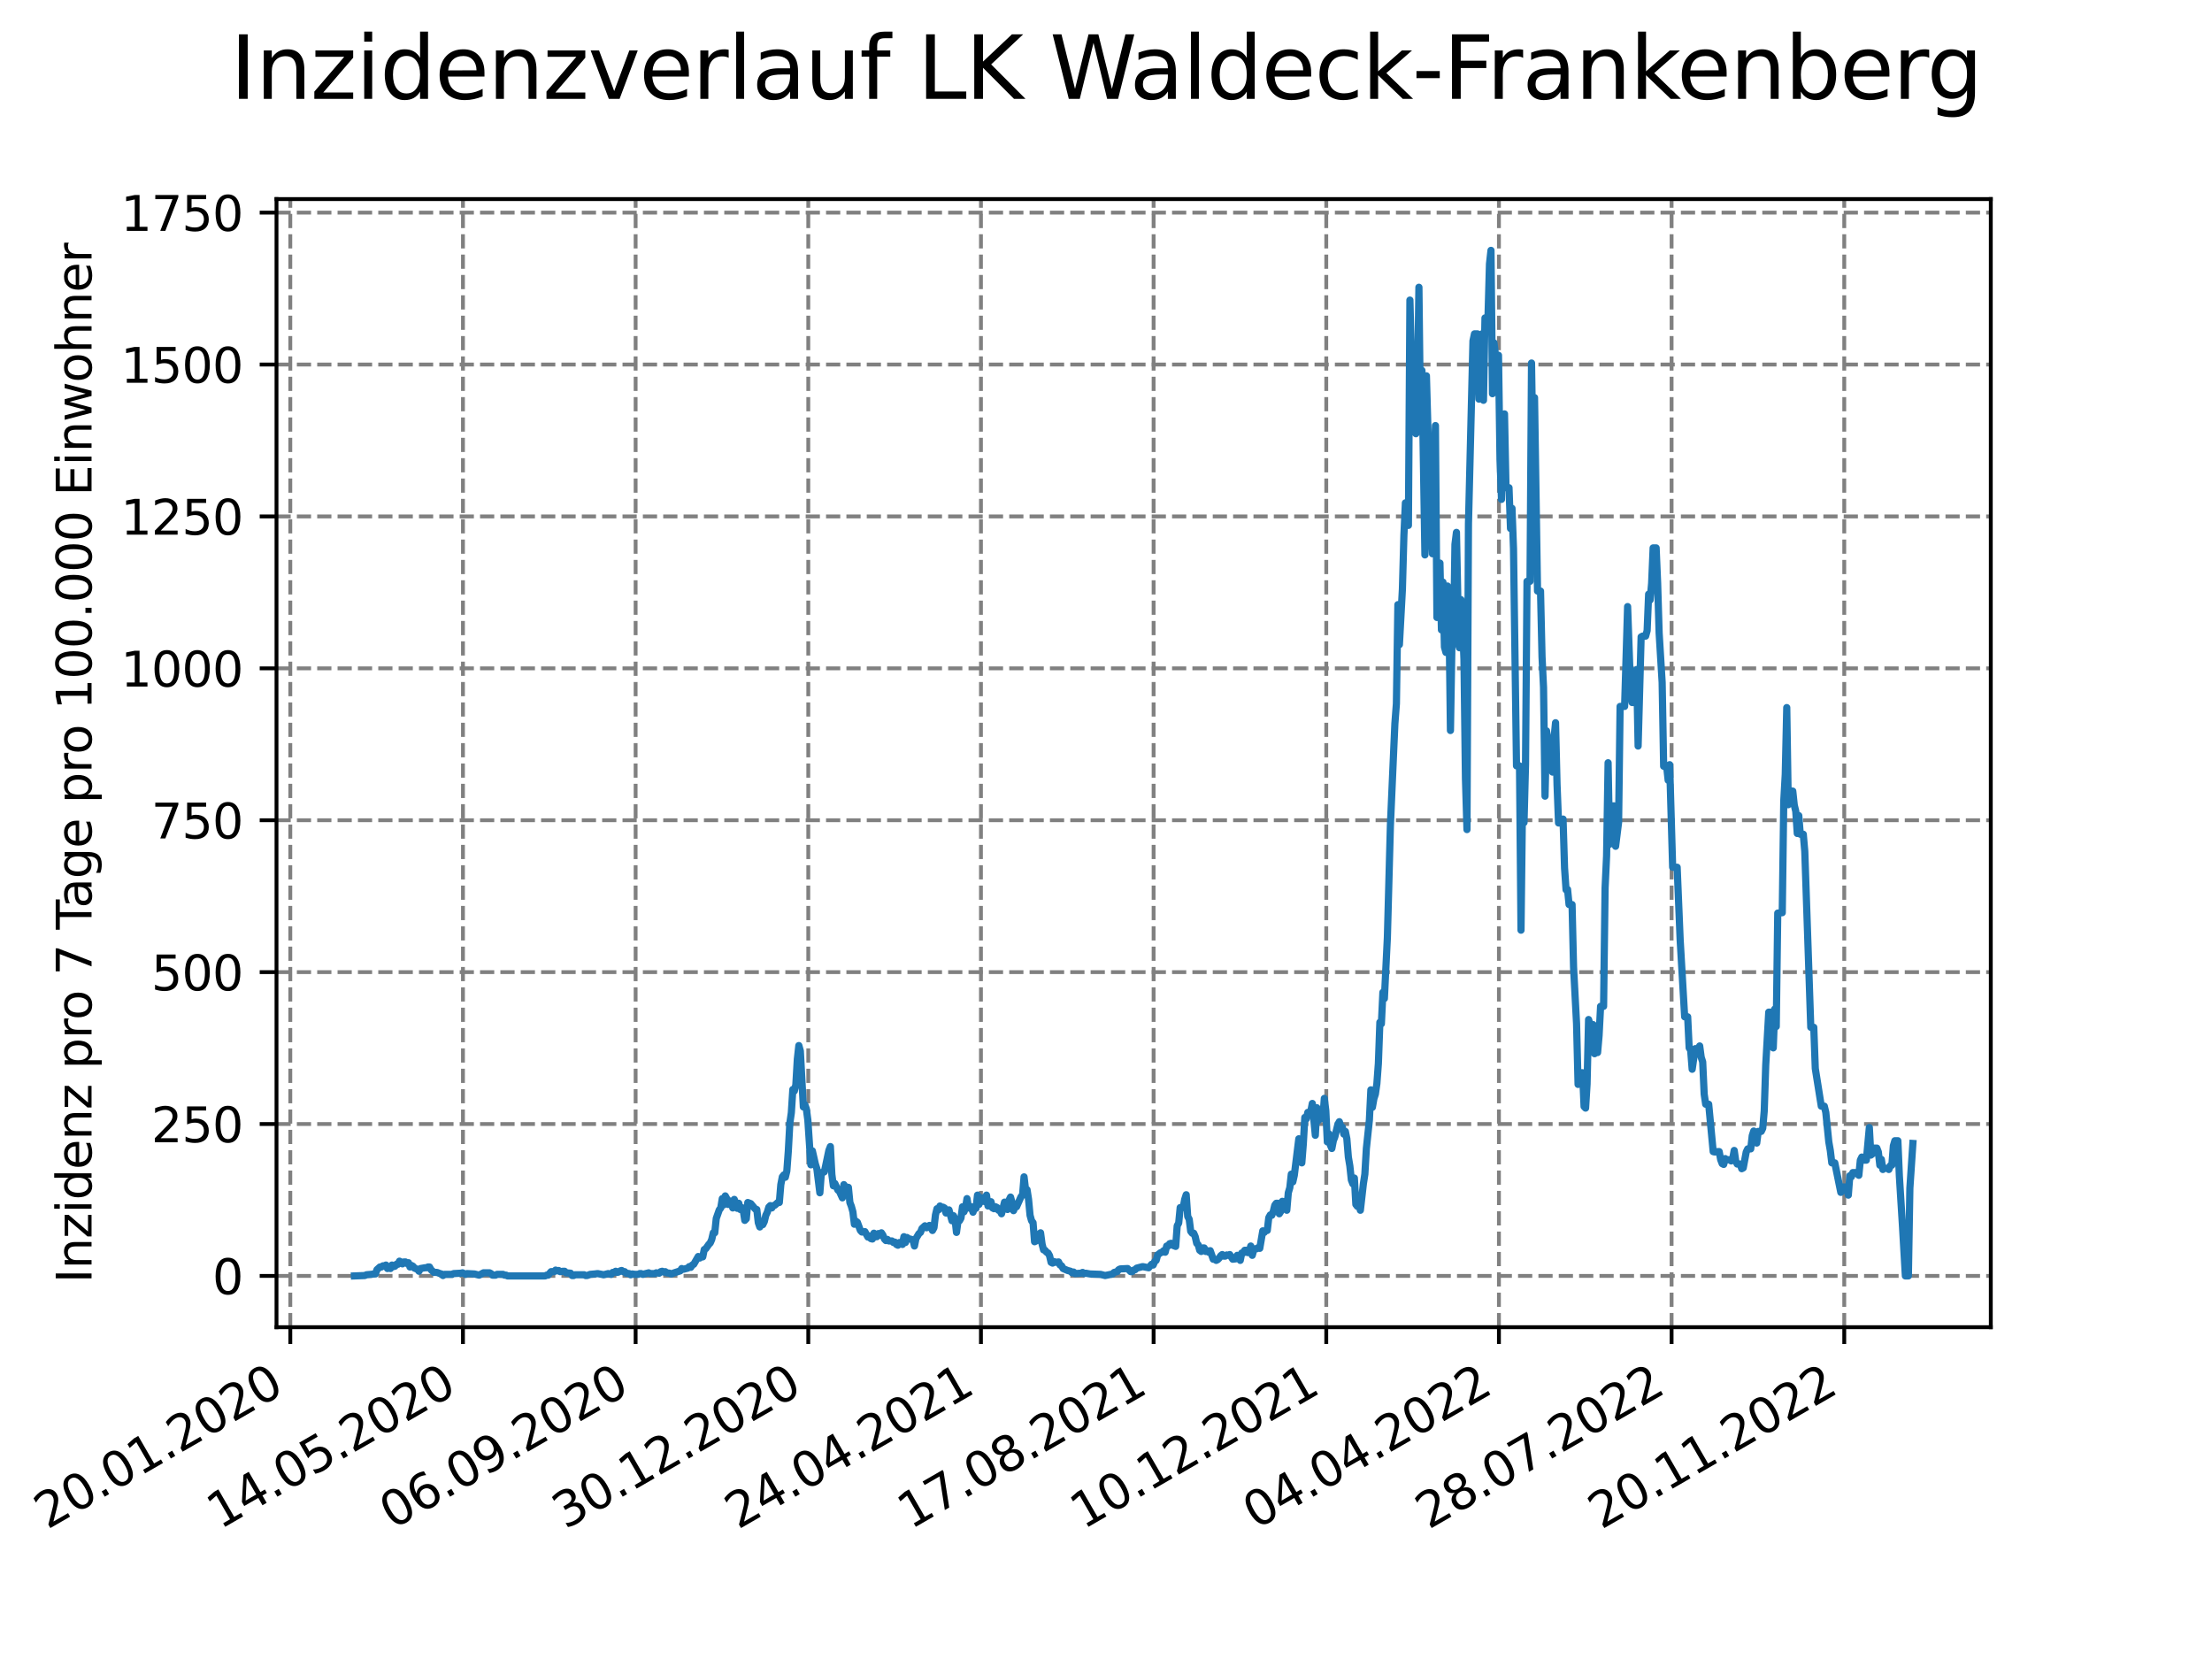 <?xml version="1.0" encoding="utf-8" standalone="no"?>
<!DOCTYPE svg PUBLIC "-//W3C//DTD SVG 1.1//EN"
  "http://www.w3.org/Graphics/SVG/1.1/DTD/svg11.dtd">
<svg xmlns:xlink="http://www.w3.org/1999/xlink" width="460.8pt" height="345.6pt" viewBox="0 0 460.8 345.6" xmlns="http://www.w3.org/2000/svg" version="1.1">
 <defs>
  <style type="text/css">*{stroke-linejoin: round; stroke-linecap: butt}</style>
 </defs>
 <g id="figure_1">
  <g id="patch_1">
   <path d="M 0 345.6 
L 460.8 345.6 
L 460.8 0 
L 0 0 
z
" style="fill: #ffffff"/>
  </g>
  <g id="axes_1">
   <g id="patch_2">
    <path d="M 57.6 276.48 
L 414.72 276.48 
L 414.72 41.472 
L 57.6 41.472 
z
" style="fill: #ffffff"/>
   </g>
   <g id="matplotlib.axis_1">
    <g id="xtick_1">
     <g id="line2d_1">
      <path d="M 60.475 276.48 
L 60.475 41.472 
" clip-path="url(#p5291df470b)" style="fill: none; stroke-dasharray: 2.96,1.28; stroke-dashoffset: 0; stroke: #808080; stroke-width: 0.8"/>
     </g>
     <g id="line2d_2">
      <defs>
       <path id="m05b0e5a076" d="M 0 0 
L 0 3.5 
" style="stroke: #000000; stroke-width: 0.8"/>
      </defs>
      <g>
       <use xlink:href="#m05b0e5a076" x="60.475" y="276.48" style="stroke: #000000; stroke-width: 0.8"/>
      </g>
     </g>
     <g id="text_1">
      <!-- 20.01.2020 -->
      <g transform="translate(9.85 318.689) rotate(-30) scale(0.1 -0.1)">
       <defs>
        <path id="DejaVuSans-32" d="M 1228 531 
L 3431 531 
L 3431 0 
L 469 0 
L 469 531 
Q 828 903 1448 1529 
Q 2069 2156 2228 2338 
Q 2531 2678 2651 2914 
Q 2772 3150 2772 3378 
Q 2772 3750 2511 3984 
Q 2250 4219 1831 4219 
Q 1534 4219 1204 4116 
Q 875 4013 500 3803 
L 500 4441 
Q 881 4594 1212 4672 
Q 1544 4750 1819 4750 
Q 2544 4750 2975 4387 
Q 3406 4025 3406 3419 
Q 3406 3131 3298 2873 
Q 3191 2616 2906 2266 
Q 2828 2175 2409 1742 
Q 1991 1309 1228 531 
z
" transform="scale(0.016)"/>
        <path id="DejaVuSans-30" d="M 2034 4250 
Q 1547 4250 1301 3770 
Q 1056 3291 1056 2328 
Q 1056 1369 1301 889 
Q 1547 409 2034 409 
Q 2525 409 2770 889 
Q 3016 1369 3016 2328 
Q 3016 3291 2770 3770 
Q 2525 4250 2034 4250 
z
M 2034 4750 
Q 2819 4750 3233 4129 
Q 3647 3509 3647 2328 
Q 3647 1150 3233 529 
Q 2819 -91 2034 -91 
Q 1250 -91 836 529 
Q 422 1150 422 2328 
Q 422 3509 836 4129 
Q 1250 4750 2034 4750 
z
" transform="scale(0.016)"/>
        <path id="DejaVuSans-2e" d="M 684 794 
L 1344 794 
L 1344 0 
L 684 0 
L 684 794 
z
" transform="scale(0.016)"/>
        <path id="DejaVuSans-31" d="M 794 531 
L 1825 531 
L 1825 4091 
L 703 3866 
L 703 4441 
L 1819 4666 
L 2450 4666 
L 2450 531 
L 3481 531 
L 3481 0 
L 794 0 
L 794 531 
z
" transform="scale(0.016)"/>
       </defs>
       <use xlink:href="#DejaVuSans-32"/>
       <use xlink:href="#DejaVuSans-30" x="63.623"/>
       <use xlink:href="#DejaVuSans-2e" x="127.246"/>
       <use xlink:href="#DejaVuSans-30" x="159.033"/>
       <use xlink:href="#DejaVuSans-31" x="222.656"/>
       <use xlink:href="#DejaVuSans-2e" x="286.279"/>
       <use xlink:href="#DejaVuSans-32" x="318.066"/>
       <use xlink:href="#DejaVuSans-30" x="381.689"/>
       <use xlink:href="#DejaVuSans-32" x="445.312"/>
       <use xlink:href="#DejaVuSans-30" x="508.936"/>
      </g>
     </g>
    </g>
    <g id="xtick_2">
     <g id="line2d_3">
      <path d="M 96.443 276.48 
L 96.443 41.472 
" clip-path="url(#p5291df470b)" style="fill: none; stroke-dasharray: 2.96,1.28; stroke-dashoffset: 0; stroke: #808080; stroke-width: 0.8"/>
     </g>
     <g id="line2d_4">
      <g>
       <use xlink:href="#m05b0e5a076" x="96.443" y="276.48" style="stroke: #000000; stroke-width: 0.8"/>
      </g>
     </g>
     <g id="text_2">
      <!-- 14.05.2020 -->
      <g transform="translate(45.818 318.689) rotate(-30) scale(0.1 -0.1)">
       <defs>
        <path id="DejaVuSans-34" d="M 2419 4116 
L 825 1625 
L 2419 1625 
L 2419 4116 
z
M 2253 4666 
L 3047 4666 
L 3047 1625 
L 3713 1625 
L 3713 1100 
L 3047 1100 
L 3047 0 
L 2419 0 
L 2419 1100 
L 313 1100 
L 313 1709 
L 2253 4666 
z
" transform="scale(0.016)"/>
        <path id="DejaVuSans-35" d="M 691 4666 
L 3169 4666 
L 3169 4134 
L 1269 4134 
L 1269 2991 
Q 1406 3038 1543 3061 
Q 1681 3084 1819 3084 
Q 2600 3084 3056 2656 
Q 3513 2228 3513 1497 
Q 3513 744 3044 326 
Q 2575 -91 1722 -91 
Q 1428 -91 1123 -41 
Q 819 9 494 109 
L 494 744 
Q 775 591 1075 516 
Q 1375 441 1709 441 
Q 2250 441 2565 725 
Q 2881 1009 2881 1497 
Q 2881 1984 2565 2268 
Q 2250 2553 1709 2553 
Q 1456 2553 1204 2497 
Q 953 2441 691 2322 
L 691 4666 
z
" transform="scale(0.016)"/>
       </defs>
       <use xlink:href="#DejaVuSans-31"/>
       <use xlink:href="#DejaVuSans-34" x="63.623"/>
       <use xlink:href="#DejaVuSans-2e" x="127.246"/>
       <use xlink:href="#DejaVuSans-30" x="159.033"/>
       <use xlink:href="#DejaVuSans-35" x="222.656"/>
       <use xlink:href="#DejaVuSans-2e" x="286.279"/>
       <use xlink:href="#DejaVuSans-32" x="318.066"/>
       <use xlink:href="#DejaVuSans-30" x="381.689"/>
       <use xlink:href="#DejaVuSans-32" x="445.312"/>
       <use xlink:href="#DejaVuSans-30" x="508.936"/>
      </g>
     </g>
    </g>
    <g id="xtick_3">
     <g id="line2d_5">
      <path d="M 132.412 276.48 
L 132.412 41.472 
" clip-path="url(#p5291df470b)" style="fill: none; stroke-dasharray: 2.96,1.28; stroke-dashoffset: 0; stroke: #808080; stroke-width: 0.8"/>
     </g>
     <g id="line2d_6">
      <g>
       <use xlink:href="#m05b0e5a076" x="132.412" y="276.48" style="stroke: #000000; stroke-width: 0.8"/>
      </g>
     </g>
     <g id="text_3">
      <!-- 06.09.2020 -->
      <g transform="translate(81.787 318.689) rotate(-30) scale(0.1 -0.1)">
       <defs>
        <path id="DejaVuSans-36" d="M 2113 2584 
Q 1688 2584 1439 2293 
Q 1191 2003 1191 1497 
Q 1191 994 1439 701 
Q 1688 409 2113 409 
Q 2538 409 2786 701 
Q 3034 994 3034 1497 
Q 3034 2003 2786 2293 
Q 2538 2584 2113 2584 
z
M 3366 4563 
L 3366 3988 
Q 3128 4100 2886 4159 
Q 2644 4219 2406 4219 
Q 1781 4219 1451 3797 
Q 1122 3375 1075 2522 
Q 1259 2794 1537 2939 
Q 1816 3084 2150 3084 
Q 2853 3084 3261 2657 
Q 3669 2231 3669 1497 
Q 3669 778 3244 343 
Q 2819 -91 2113 -91 
Q 1303 -91 875 529 
Q 447 1150 447 2328 
Q 447 3434 972 4092 
Q 1497 4750 2381 4750 
Q 2619 4750 2861 4703 
Q 3103 4656 3366 4563 
z
" transform="scale(0.016)"/>
        <path id="DejaVuSans-39" d="M 703 97 
L 703 672 
Q 941 559 1184 500 
Q 1428 441 1663 441 
Q 2288 441 2617 861 
Q 2947 1281 2994 2138 
Q 2813 1869 2534 1725 
Q 2256 1581 1919 1581 
Q 1219 1581 811 2004 
Q 403 2428 403 3163 
Q 403 3881 828 4315 
Q 1253 4750 1959 4750 
Q 2769 4750 3195 4129 
Q 3622 3509 3622 2328 
Q 3622 1225 3098 567 
Q 2575 -91 1691 -91 
Q 1453 -91 1209 -44 
Q 966 3 703 97 
z
M 1959 2075 
Q 2384 2075 2632 2365 
Q 2881 2656 2881 3163 
Q 2881 3666 2632 3958 
Q 2384 4250 1959 4250 
Q 1534 4250 1286 3958 
Q 1038 3666 1038 3163 
Q 1038 2656 1286 2365 
Q 1534 2075 1959 2075 
z
" transform="scale(0.016)"/>
       </defs>
       <use xlink:href="#DejaVuSans-30"/>
       <use xlink:href="#DejaVuSans-36" x="63.623"/>
       <use xlink:href="#DejaVuSans-2e" x="127.246"/>
       <use xlink:href="#DejaVuSans-30" x="159.033"/>
       <use xlink:href="#DejaVuSans-39" x="222.656"/>
       <use xlink:href="#DejaVuSans-2e" x="286.279"/>
       <use xlink:href="#DejaVuSans-32" x="318.066"/>
       <use xlink:href="#DejaVuSans-30" x="381.689"/>
       <use xlink:href="#DejaVuSans-32" x="445.312"/>
       <use xlink:href="#DejaVuSans-30" x="508.936"/>
      </g>
     </g>
    </g>
    <g id="xtick_4">
     <g id="line2d_7">
      <path d="M 168.38 276.48 
L 168.38 41.472 
" clip-path="url(#p5291df470b)" style="fill: none; stroke-dasharray: 2.96,1.28; stroke-dashoffset: 0; stroke: #808080; stroke-width: 0.8"/>
     </g>
     <g id="line2d_8">
      <g>
       <use xlink:href="#m05b0e5a076" x="168.38" y="276.48" style="stroke: #000000; stroke-width: 0.8"/>
      </g>
     </g>
     <g id="text_4">
      <!-- 30.12.2020 -->
      <g transform="translate(117.755 318.689) rotate(-30) scale(0.1 -0.1)">
       <defs>
        <path id="DejaVuSans-33" d="M 2597 2516 
Q 3050 2419 3304 2112 
Q 3559 1806 3559 1356 
Q 3559 666 3084 287 
Q 2609 -91 1734 -91 
Q 1441 -91 1130 -33 
Q 819 25 488 141 
L 488 750 
Q 750 597 1062 519 
Q 1375 441 1716 441 
Q 2309 441 2620 675 
Q 2931 909 2931 1356 
Q 2931 1769 2642 2001 
Q 2353 2234 1838 2234 
L 1294 2234 
L 1294 2753 
L 1863 2753 
Q 2328 2753 2575 2939 
Q 2822 3125 2822 3475 
Q 2822 3834 2567 4026 
Q 2313 4219 1838 4219 
Q 1578 4219 1281 4162 
Q 984 4106 628 3988 
L 628 4550 
Q 988 4650 1302 4700 
Q 1616 4750 1894 4750 
Q 2613 4750 3031 4423 
Q 3450 4097 3450 3541 
Q 3450 3153 3228 2886 
Q 3006 2619 2597 2516 
z
" transform="scale(0.016)"/>
       </defs>
       <use xlink:href="#DejaVuSans-33"/>
       <use xlink:href="#DejaVuSans-30" x="63.623"/>
       <use xlink:href="#DejaVuSans-2e" x="127.246"/>
       <use xlink:href="#DejaVuSans-31" x="159.033"/>
       <use xlink:href="#DejaVuSans-32" x="222.656"/>
       <use xlink:href="#DejaVuSans-2e" x="286.279"/>
       <use xlink:href="#DejaVuSans-32" x="318.066"/>
       <use xlink:href="#DejaVuSans-30" x="381.689"/>
       <use xlink:href="#DejaVuSans-32" x="445.312"/>
       <use xlink:href="#DejaVuSans-30" x="508.936"/>
      </g>
     </g>
    </g>
    <g id="xtick_5">
     <g id="line2d_9">
      <path d="M 204.349 276.48 
L 204.349 41.472 
" clip-path="url(#p5291df470b)" style="fill: none; stroke-dasharray: 2.96,1.28; stroke-dashoffset: 0; stroke: #808080; stroke-width: 0.8"/>
     </g>
     <g id="line2d_10">
      <g>
       <use xlink:href="#m05b0e5a076" x="204.349" y="276.48" style="stroke: #000000; stroke-width: 0.8"/>
      </g>
     </g>
     <g id="text_5">
      <!-- 24.04.2021 -->
      <g transform="translate(153.724 318.689) rotate(-30) scale(0.1 -0.1)">
       <use xlink:href="#DejaVuSans-32"/>
       <use xlink:href="#DejaVuSans-34" x="63.623"/>
       <use xlink:href="#DejaVuSans-2e" x="127.246"/>
       <use xlink:href="#DejaVuSans-30" x="159.033"/>
       <use xlink:href="#DejaVuSans-34" x="222.656"/>
       <use xlink:href="#DejaVuSans-2e" x="286.279"/>
       <use xlink:href="#DejaVuSans-32" x="318.066"/>
       <use xlink:href="#DejaVuSans-30" x="381.689"/>
       <use xlink:href="#DejaVuSans-32" x="445.312"/>
       <use xlink:href="#DejaVuSans-31" x="508.936"/>
      </g>
     </g>
    </g>
    <g id="xtick_6">
     <g id="line2d_11">
      <path d="M 240.317 276.48 
L 240.317 41.472 
" clip-path="url(#p5291df470b)" style="fill: none; stroke-dasharray: 2.96,1.28; stroke-dashoffset: 0; stroke: #808080; stroke-width: 0.8"/>
     </g>
     <g id="line2d_12">
      <g>
       <use xlink:href="#m05b0e5a076" x="240.317" y="276.48" style="stroke: #000000; stroke-width: 0.8"/>
      </g>
     </g>
     <g id="text_6">
      <!-- 17.08.2021 -->
      <g transform="translate(189.692 318.689) rotate(-30) scale(0.1 -0.1)">
       <defs>
        <path id="DejaVuSans-37" d="M 525 4666 
L 3525 4666 
L 3525 4397 
L 1831 0 
L 1172 0 
L 2766 4134 
L 525 4134 
L 525 4666 
z
" transform="scale(0.016)"/>
        <path id="DejaVuSans-38" d="M 2034 2216 
Q 1584 2216 1326 1975 
Q 1069 1734 1069 1313 
Q 1069 891 1326 650 
Q 1584 409 2034 409 
Q 2484 409 2743 651 
Q 3003 894 3003 1313 
Q 3003 1734 2745 1975 
Q 2488 2216 2034 2216 
z
M 1403 2484 
Q 997 2584 770 2862 
Q 544 3141 544 3541 
Q 544 4100 942 4425 
Q 1341 4750 2034 4750 
Q 2731 4750 3128 4425 
Q 3525 4100 3525 3541 
Q 3525 3141 3298 2862 
Q 3072 2584 2669 2484 
Q 3125 2378 3379 2068 
Q 3634 1759 3634 1313 
Q 3634 634 3220 271 
Q 2806 -91 2034 -91 
Q 1263 -91 848 271 
Q 434 634 434 1313 
Q 434 1759 690 2068 
Q 947 2378 1403 2484 
z
M 1172 3481 
Q 1172 3119 1398 2916 
Q 1625 2713 2034 2713 
Q 2441 2713 2670 2916 
Q 2900 3119 2900 3481 
Q 2900 3844 2670 4047 
Q 2441 4250 2034 4250 
Q 1625 4250 1398 4047 
Q 1172 3844 1172 3481 
z
" transform="scale(0.016)"/>
       </defs>
       <use xlink:href="#DejaVuSans-31"/>
       <use xlink:href="#DejaVuSans-37" x="63.623"/>
       <use xlink:href="#DejaVuSans-2e" x="127.246"/>
       <use xlink:href="#DejaVuSans-30" x="159.033"/>
       <use xlink:href="#DejaVuSans-38" x="222.656"/>
       <use xlink:href="#DejaVuSans-2e" x="286.279"/>
       <use xlink:href="#DejaVuSans-32" x="318.066"/>
       <use xlink:href="#DejaVuSans-30" x="381.689"/>
       <use xlink:href="#DejaVuSans-32" x="445.312"/>
       <use xlink:href="#DejaVuSans-31" x="508.936"/>
      </g>
     </g>
    </g>
    <g id="xtick_7">
     <g id="line2d_13">
      <path d="M 276.286 276.48 
L 276.286 41.472 
" clip-path="url(#p5291df470b)" style="fill: none; stroke-dasharray: 2.96,1.28; stroke-dashoffset: 0; stroke: #808080; stroke-width: 0.8"/>
     </g>
     <g id="line2d_14">
      <g>
       <use xlink:href="#m05b0e5a076" x="276.286" y="276.48" style="stroke: #000000; stroke-width: 0.8"/>
      </g>
     </g>
     <g id="text_7">
      <!-- 10.12.2021 -->
      <g transform="translate(225.66 318.689) rotate(-30) scale(0.1 -0.1)">
       <use xlink:href="#DejaVuSans-31"/>
       <use xlink:href="#DejaVuSans-30" x="63.623"/>
       <use xlink:href="#DejaVuSans-2e" x="127.246"/>
       <use xlink:href="#DejaVuSans-31" x="159.033"/>
       <use xlink:href="#DejaVuSans-32" x="222.656"/>
       <use xlink:href="#DejaVuSans-2e" x="286.279"/>
       <use xlink:href="#DejaVuSans-32" x="318.066"/>
       <use xlink:href="#DejaVuSans-30" x="381.689"/>
       <use xlink:href="#DejaVuSans-32" x="445.312"/>
       <use xlink:href="#DejaVuSans-31" x="508.936"/>
      </g>
     </g>
    </g>
    <g id="xtick_8">
     <g id="line2d_15">
      <path d="M 312.254 276.48 
L 312.254 41.472 
" clip-path="url(#p5291df470b)" style="fill: none; stroke-dasharray: 2.96,1.28; stroke-dashoffset: 0; stroke: #808080; stroke-width: 0.8"/>
     </g>
     <g id="line2d_16">
      <g>
       <use xlink:href="#m05b0e5a076" x="312.254" y="276.48" style="stroke: #000000; stroke-width: 0.8"/>
      </g>
     </g>
     <g id="text_8">
      <!-- 04.04.2022 -->
      <g transform="translate(261.629 318.689) rotate(-30) scale(0.1 -0.1)">
       <use xlink:href="#DejaVuSans-30"/>
       <use xlink:href="#DejaVuSans-34" x="63.623"/>
       <use xlink:href="#DejaVuSans-2e" x="127.246"/>
       <use xlink:href="#DejaVuSans-30" x="159.033"/>
       <use xlink:href="#DejaVuSans-34" x="222.656"/>
       <use xlink:href="#DejaVuSans-2e" x="286.279"/>
       <use xlink:href="#DejaVuSans-32" x="318.066"/>
       <use xlink:href="#DejaVuSans-30" x="381.689"/>
       <use xlink:href="#DejaVuSans-32" x="445.312"/>
       <use xlink:href="#DejaVuSans-32" x="508.936"/>
      </g>
     </g>
    </g>
    <g id="xtick_9">
     <g id="line2d_17">
      <path d="M 348.223 276.48 
L 348.223 41.472 
" clip-path="url(#p5291df470b)" style="fill: none; stroke-dasharray: 2.96,1.28; stroke-dashoffset: 0; stroke: #808080; stroke-width: 0.8"/>
     </g>
     <g id="line2d_18">
      <g>
       <use xlink:href="#m05b0e5a076" x="348.223" y="276.48" style="stroke: #000000; stroke-width: 0.8"/>
      </g>
     </g>
     <g id="text_9">
      <!-- 28.07.2022 -->
      <g transform="translate(297.597 318.689) rotate(-30) scale(0.1 -0.1)">
       <use xlink:href="#DejaVuSans-32"/>
       <use xlink:href="#DejaVuSans-38" x="63.623"/>
       <use xlink:href="#DejaVuSans-2e" x="127.246"/>
       <use xlink:href="#DejaVuSans-30" x="159.033"/>
       <use xlink:href="#DejaVuSans-37" x="222.656"/>
       <use xlink:href="#DejaVuSans-2e" x="286.279"/>
       <use xlink:href="#DejaVuSans-32" x="318.066"/>
       <use xlink:href="#DejaVuSans-30" x="381.689"/>
       <use xlink:href="#DejaVuSans-32" x="445.312"/>
       <use xlink:href="#DejaVuSans-32" x="508.936"/>
      </g>
     </g>
    </g>
    <g id="xtick_10">
     <g id="line2d_19">
      <path d="M 384.191 276.48 
L 384.191 41.472 
" clip-path="url(#p5291df470b)" style="fill: none; stroke-dasharray: 2.96,1.28; stroke-dashoffset: 0; stroke: #808080; stroke-width: 0.8"/>
     </g>
     <g id="line2d_20">
      <g>
       <use xlink:href="#m05b0e5a076" x="384.191" y="276.48" style="stroke: #000000; stroke-width: 0.8"/>
      </g>
     </g>
     <g id="text_10">
      <!-- 20.11.2022 -->
      <g transform="translate(333.566 318.689) rotate(-30) scale(0.1 -0.1)">
       <use xlink:href="#DejaVuSans-32"/>
       <use xlink:href="#DejaVuSans-30" x="63.623"/>
       <use xlink:href="#DejaVuSans-2e" x="127.246"/>
       <use xlink:href="#DejaVuSans-31" x="159.033"/>
       <use xlink:href="#DejaVuSans-31" x="222.656"/>
       <use xlink:href="#DejaVuSans-2e" x="286.279"/>
       <use xlink:href="#DejaVuSans-32" x="318.066"/>
       <use xlink:href="#DejaVuSans-30" x="381.689"/>
       <use xlink:href="#DejaVuSans-32" x="445.312"/>
       <use xlink:href="#DejaVuSans-32" x="508.936"/>
      </g>
     </g>
    </g>
   </g>
   <g id="matplotlib.axis_2">
    <g id="ytick_1">
     <g id="line2d_21">
      <path d="M 57.6 265.798 
L 414.72 265.798 
" clip-path="url(#p5291df470b)" style="fill: none; stroke-dasharray: 2.96,1.28; stroke-dashoffset: 0; stroke: #808080; stroke-width: 0.8"/>
     </g>
     <g id="line2d_22">
      <defs>
       <path id="m07d3e50b65" d="M 0 0 
L -3.5 0 
" style="stroke: #000000; stroke-width: 0.8"/>
      </defs>
      <g>
       <use xlink:href="#m07d3e50b65" x="57.6" y="265.798" style="stroke: #000000; stroke-width: 0.8"/>
      </g>
     </g>
     <g id="text_11">
      <!-- 0 -->
      <g transform="translate(44.237 269.597) scale(0.1 -0.1)">
       <use xlink:href="#DejaVuSans-30"/>
      </g>
     </g>
    </g>
    <g id="ytick_2">
     <g id="line2d_23">
      <path d="M 57.6 234.155 
L 414.72 234.155 
" clip-path="url(#p5291df470b)" style="fill: none; stroke-dasharray: 2.96,1.28; stroke-dashoffset: 0; stroke: #808080; stroke-width: 0.8"/>
     </g>
     <g id="line2d_24">
      <g>
       <use xlink:href="#m07d3e50b65" x="57.6" y="234.155" style="stroke: #000000; stroke-width: 0.8"/>
      </g>
     </g>
     <g id="text_12">
      <!-- 250 -->
      <g transform="translate(31.512 237.954) scale(0.1 -0.1)">
       <use xlink:href="#DejaVuSans-32"/>
       <use xlink:href="#DejaVuSans-35" x="63.623"/>
       <use xlink:href="#DejaVuSans-30" x="127.246"/>
      </g>
     </g>
    </g>
    <g id="ytick_3">
     <g id="line2d_25">
      <path d="M 57.6 202.512 
L 414.72 202.512 
" clip-path="url(#p5291df470b)" style="fill: none; stroke-dasharray: 2.96,1.28; stroke-dashoffset: 0; stroke: #808080; stroke-width: 0.8"/>
     </g>
     <g id="line2d_26">
      <g>
       <use xlink:href="#m07d3e50b65" x="57.6" y="202.512" style="stroke: #000000; stroke-width: 0.8"/>
      </g>
     </g>
     <g id="text_13">
      <!-- 500 -->
      <g transform="translate(31.512 206.311) scale(0.1 -0.1)">
       <use xlink:href="#DejaVuSans-35"/>
       <use xlink:href="#DejaVuSans-30" x="63.623"/>
       <use xlink:href="#DejaVuSans-30" x="127.246"/>
      </g>
     </g>
    </g>
    <g id="ytick_4">
     <g id="line2d_27">
      <path d="M 57.6 170.868 
L 414.72 170.868 
" clip-path="url(#p5291df470b)" style="fill: none; stroke-dasharray: 2.96,1.28; stroke-dashoffset: 0; stroke: #808080; stroke-width: 0.8"/>
     </g>
     <g id="line2d_28">
      <g>
       <use xlink:href="#m07d3e50b65" x="57.6" y="170.868" style="stroke: #000000; stroke-width: 0.8"/>
      </g>
     </g>
     <g id="text_14">
      <!-- 750 -->
      <g transform="translate(31.512 174.668) scale(0.1 -0.1)">
       <use xlink:href="#DejaVuSans-37"/>
       <use xlink:href="#DejaVuSans-35" x="63.623"/>
       <use xlink:href="#DejaVuSans-30" x="127.246"/>
      </g>
     </g>
    </g>
    <g id="ytick_5">
     <g id="line2d_29">
      <path d="M 57.6 139.225 
L 414.72 139.225 
" clip-path="url(#p5291df470b)" style="fill: none; stroke-dasharray: 2.96,1.28; stroke-dashoffset: 0; stroke: #808080; stroke-width: 0.8"/>
     </g>
     <g id="line2d_30">
      <g>
       <use xlink:href="#m07d3e50b65" x="57.6" y="139.225" style="stroke: #000000; stroke-width: 0.8"/>
      </g>
     </g>
     <g id="text_15">
      <!-- 1000 -->
      <g transform="translate(25.15 143.025) scale(0.1 -0.1)">
       <use xlink:href="#DejaVuSans-31"/>
       <use xlink:href="#DejaVuSans-30" x="63.623"/>
       <use xlink:href="#DejaVuSans-30" x="127.246"/>
       <use xlink:href="#DejaVuSans-30" x="190.869"/>
      </g>
     </g>
    </g>
    <g id="ytick_6">
     <g id="line2d_31">
      <path d="M 57.6 107.582 
L 414.72 107.582 
" clip-path="url(#p5291df470b)" style="fill: none; stroke-dasharray: 2.96,1.28; stroke-dashoffset: 0; stroke: #808080; stroke-width: 0.8"/>
     </g>
     <g id="line2d_32">
      <g>
       <use xlink:href="#m07d3e50b65" x="57.6" y="107.582" style="stroke: #000000; stroke-width: 0.8"/>
      </g>
     </g>
     <g id="text_16">
      <!-- 1250 -->
      <g transform="translate(25.15 111.381) scale(0.1 -0.1)">
       <use xlink:href="#DejaVuSans-31"/>
       <use xlink:href="#DejaVuSans-32" x="63.623"/>
       <use xlink:href="#DejaVuSans-35" x="127.246"/>
       <use xlink:href="#DejaVuSans-30" x="190.869"/>
      </g>
     </g>
    </g>
    <g id="ytick_7">
     <g id="line2d_33">
      <path d="M 57.6 75.939 
L 414.72 75.939 
" clip-path="url(#p5291df470b)" style="fill: none; stroke-dasharray: 2.96,1.28; stroke-dashoffset: 0; stroke: #808080; stroke-width: 0.8"/>
     </g>
     <g id="line2d_34">
      <g>
       <use xlink:href="#m07d3e50b65" x="57.6" y="75.939" style="stroke: #000000; stroke-width: 0.8"/>
      </g>
     </g>
     <g id="text_17">
      <!-- 1500 -->
      <g transform="translate(25.15 79.738) scale(0.1 -0.1)">
       <use xlink:href="#DejaVuSans-31"/>
       <use xlink:href="#DejaVuSans-35" x="63.623"/>
       <use xlink:href="#DejaVuSans-30" x="127.246"/>
       <use xlink:href="#DejaVuSans-30" x="190.869"/>
      </g>
     </g>
    </g>
    <g id="ytick_8">
     <g id="line2d_35">
      <path d="M 57.6 44.296 
L 414.72 44.296 
" clip-path="url(#p5291df470b)" style="fill: none; stroke-dasharray: 2.96,1.28; stroke-dashoffset: 0; stroke: #808080; stroke-width: 0.8"/>
     </g>
     <g id="line2d_36">
      <g>
       <use xlink:href="#m07d3e50b65" x="57.6" y="44.296" style="stroke: #000000; stroke-width: 0.8"/>
      </g>
     </g>
     <g id="text_18">
      <!-- 1750 -->
      <g transform="translate(25.15 48.095) scale(0.1 -0.1)">
       <use xlink:href="#DejaVuSans-31"/>
       <use xlink:href="#DejaVuSans-37" x="63.623"/>
       <use xlink:href="#DejaVuSans-35" x="127.246"/>
       <use xlink:href="#DejaVuSans-30" x="190.869"/>
      </g>
     </g>
    </g>
    <g id="text_19">
     <!-- Inzidenz pro 7 Tage pro 100.000 Einwohner -->
     <g transform="translate(19.07 267.301) rotate(-90) scale(0.1 -0.1)">
      <defs>
       <path id="DejaVuSans-49" d="M 628 4666 
L 1259 4666 
L 1259 0 
L 628 0 
L 628 4666 
z
" transform="scale(0.016)"/>
       <path id="DejaVuSans-6e" d="M 3513 2113 
L 3513 0 
L 2938 0 
L 2938 2094 
Q 2938 2591 2744 2837 
Q 2550 3084 2163 3084 
Q 1697 3084 1428 2787 
Q 1159 2491 1159 1978 
L 1159 0 
L 581 0 
L 581 3500 
L 1159 3500 
L 1159 2956 
Q 1366 3272 1645 3428 
Q 1925 3584 2291 3584 
Q 2894 3584 3203 3211 
Q 3513 2838 3513 2113 
z
" transform="scale(0.016)"/>
       <path id="DejaVuSans-7a" d="M 353 3500 
L 3084 3500 
L 3084 2975 
L 922 459 
L 3084 459 
L 3084 0 
L 275 0 
L 275 525 
L 2438 3041 
L 353 3041 
L 353 3500 
z
" transform="scale(0.016)"/>
       <path id="DejaVuSans-69" d="M 603 3500 
L 1178 3500 
L 1178 0 
L 603 0 
L 603 3500 
z
M 603 4863 
L 1178 4863 
L 1178 4134 
L 603 4134 
L 603 4863 
z
" transform="scale(0.016)"/>
       <path id="DejaVuSans-64" d="M 2906 2969 
L 2906 4863 
L 3481 4863 
L 3481 0 
L 2906 0 
L 2906 525 
Q 2725 213 2448 61 
Q 2172 -91 1784 -91 
Q 1150 -91 751 415 
Q 353 922 353 1747 
Q 353 2572 751 3078 
Q 1150 3584 1784 3584 
Q 2172 3584 2448 3432 
Q 2725 3281 2906 2969 
z
M 947 1747 
Q 947 1113 1208 752 
Q 1469 391 1925 391 
Q 2381 391 2643 752 
Q 2906 1113 2906 1747 
Q 2906 2381 2643 2742 
Q 2381 3103 1925 3103 
Q 1469 3103 1208 2742 
Q 947 2381 947 1747 
z
" transform="scale(0.016)"/>
       <path id="DejaVuSans-65" d="M 3597 1894 
L 3597 1613 
L 953 1613 
Q 991 1019 1311 708 
Q 1631 397 2203 397 
Q 2534 397 2845 478 
Q 3156 559 3463 722 
L 3463 178 
Q 3153 47 2828 -22 
Q 2503 -91 2169 -91 
Q 1331 -91 842 396 
Q 353 884 353 1716 
Q 353 2575 817 3079 
Q 1281 3584 2069 3584 
Q 2775 3584 3186 3129 
Q 3597 2675 3597 1894 
z
M 3022 2063 
Q 3016 2534 2758 2815 
Q 2500 3097 2075 3097 
Q 1594 3097 1305 2825 
Q 1016 2553 972 2059 
L 3022 2063 
z
" transform="scale(0.016)"/>
       <path id="DejaVuSans-20" transform="scale(0.016)"/>
       <path id="DejaVuSans-70" d="M 1159 525 
L 1159 -1331 
L 581 -1331 
L 581 3500 
L 1159 3500 
L 1159 2969 
Q 1341 3281 1617 3432 
Q 1894 3584 2278 3584 
Q 2916 3584 3314 3078 
Q 3713 2572 3713 1747 
Q 3713 922 3314 415 
Q 2916 -91 2278 -91 
Q 1894 -91 1617 61 
Q 1341 213 1159 525 
z
M 3116 1747 
Q 3116 2381 2855 2742 
Q 2594 3103 2138 3103 
Q 1681 3103 1420 2742 
Q 1159 2381 1159 1747 
Q 1159 1113 1420 752 
Q 1681 391 2138 391 
Q 2594 391 2855 752 
Q 3116 1113 3116 1747 
z
" transform="scale(0.016)"/>
       <path id="DejaVuSans-72" d="M 2631 2963 
Q 2534 3019 2420 3045 
Q 2306 3072 2169 3072 
Q 1681 3072 1420 2755 
Q 1159 2438 1159 1844 
L 1159 0 
L 581 0 
L 581 3500 
L 1159 3500 
L 1159 2956 
Q 1341 3275 1631 3429 
Q 1922 3584 2338 3584 
Q 2397 3584 2469 3576 
Q 2541 3569 2628 3553 
L 2631 2963 
z
" transform="scale(0.016)"/>
       <path id="DejaVuSans-6f" d="M 1959 3097 
Q 1497 3097 1228 2736 
Q 959 2375 959 1747 
Q 959 1119 1226 758 
Q 1494 397 1959 397 
Q 2419 397 2687 759 
Q 2956 1122 2956 1747 
Q 2956 2369 2687 2733 
Q 2419 3097 1959 3097 
z
M 1959 3584 
Q 2709 3584 3137 3096 
Q 3566 2609 3566 1747 
Q 3566 888 3137 398 
Q 2709 -91 1959 -91 
Q 1206 -91 779 398 
Q 353 888 353 1747 
Q 353 2609 779 3096 
Q 1206 3584 1959 3584 
z
" transform="scale(0.016)"/>
       <path id="DejaVuSans-54" d="M -19 4666 
L 3928 4666 
L 3928 4134 
L 2272 4134 
L 2272 0 
L 1638 0 
L 1638 4134 
L -19 4134 
L -19 4666 
z
" transform="scale(0.016)"/>
       <path id="DejaVuSans-61" d="M 2194 1759 
Q 1497 1759 1228 1600 
Q 959 1441 959 1056 
Q 959 750 1161 570 
Q 1363 391 1709 391 
Q 2188 391 2477 730 
Q 2766 1069 2766 1631 
L 2766 1759 
L 2194 1759 
z
M 3341 1997 
L 3341 0 
L 2766 0 
L 2766 531 
Q 2569 213 2275 61 
Q 1981 -91 1556 -91 
Q 1019 -91 701 211 
Q 384 513 384 1019 
Q 384 1609 779 1909 
Q 1175 2209 1959 2209 
L 2766 2209 
L 2766 2266 
Q 2766 2663 2505 2880 
Q 2244 3097 1772 3097 
Q 1472 3097 1187 3025 
Q 903 2953 641 2809 
L 641 3341 
Q 956 3463 1253 3523 
Q 1550 3584 1831 3584 
Q 2591 3584 2966 3190 
Q 3341 2797 3341 1997 
z
" transform="scale(0.016)"/>
       <path id="DejaVuSans-67" d="M 2906 1791 
Q 2906 2416 2648 2759 
Q 2391 3103 1925 3103 
Q 1463 3103 1205 2759 
Q 947 2416 947 1791 
Q 947 1169 1205 825 
Q 1463 481 1925 481 
Q 2391 481 2648 825 
Q 2906 1169 2906 1791 
z
M 3481 434 
Q 3481 -459 3084 -895 
Q 2688 -1331 1869 -1331 
Q 1566 -1331 1297 -1286 
Q 1028 -1241 775 -1147 
L 775 -588 
Q 1028 -725 1275 -790 
Q 1522 -856 1778 -856 
Q 2344 -856 2625 -561 
Q 2906 -266 2906 331 
L 2906 616 
Q 2728 306 2450 153 
Q 2172 0 1784 0 
Q 1141 0 747 490 
Q 353 981 353 1791 
Q 353 2603 747 3093 
Q 1141 3584 1784 3584 
Q 2172 3584 2450 3431 
Q 2728 3278 2906 2969 
L 2906 3500 
L 3481 3500 
L 3481 434 
z
" transform="scale(0.016)"/>
       <path id="DejaVuSans-45" d="M 628 4666 
L 3578 4666 
L 3578 4134 
L 1259 4134 
L 1259 2753 
L 3481 2753 
L 3481 2222 
L 1259 2222 
L 1259 531 
L 3634 531 
L 3634 0 
L 628 0 
L 628 4666 
z
" transform="scale(0.016)"/>
       <path id="DejaVuSans-77" d="M 269 3500 
L 844 3500 
L 1563 769 
L 2278 3500 
L 2956 3500 
L 3675 769 
L 4391 3500 
L 4966 3500 
L 4050 0 
L 3372 0 
L 2619 2869 
L 1863 0 
L 1184 0 
L 269 3500 
z
" transform="scale(0.016)"/>
       <path id="DejaVuSans-68" d="M 3513 2113 
L 3513 0 
L 2938 0 
L 2938 2094 
Q 2938 2591 2744 2837 
Q 2550 3084 2163 3084 
Q 1697 3084 1428 2787 
Q 1159 2491 1159 1978 
L 1159 0 
L 581 0 
L 581 4863 
L 1159 4863 
L 1159 2956 
Q 1366 3272 1645 3428 
Q 1925 3584 2291 3584 
Q 2894 3584 3203 3211 
Q 3513 2838 3513 2113 
z
" transform="scale(0.016)"/>
      </defs>
      <use xlink:href="#DejaVuSans-49"/>
      <use xlink:href="#DejaVuSans-6e" x="29.492"/>
      <use xlink:href="#DejaVuSans-7a" x="92.871"/>
      <use xlink:href="#DejaVuSans-69" x="145.361"/>
      <use xlink:href="#DejaVuSans-64" x="173.145"/>
      <use xlink:href="#DejaVuSans-65" x="236.621"/>
      <use xlink:href="#DejaVuSans-6e" x="298.145"/>
      <use xlink:href="#DejaVuSans-7a" x="361.523"/>
      <use xlink:href="#DejaVuSans-20" x="414.014"/>
      <use xlink:href="#DejaVuSans-70" x="445.801"/>
      <use xlink:href="#DejaVuSans-72" x="509.277"/>
      <use xlink:href="#DejaVuSans-6f" x="548.141"/>
      <use xlink:href="#DejaVuSans-20" x="609.322"/>
      <use xlink:href="#DejaVuSans-37" x="641.109"/>
      <use xlink:href="#DejaVuSans-20" x="704.732"/>
      <use xlink:href="#DejaVuSans-54" x="736.52"/>
      <use xlink:href="#DejaVuSans-61" x="781.104"/>
      <use xlink:href="#DejaVuSans-67" x="842.383"/>
      <use xlink:href="#DejaVuSans-65" x="905.859"/>
      <use xlink:href="#DejaVuSans-20" x="967.383"/>
      <use xlink:href="#DejaVuSans-70" x="999.17"/>
      <use xlink:href="#DejaVuSans-72" x="1062.646"/>
      <use xlink:href="#DejaVuSans-6f" x="1101.51"/>
      <use xlink:href="#DejaVuSans-20" x="1162.691"/>
      <use xlink:href="#DejaVuSans-31" x="1194.479"/>
      <use xlink:href="#DejaVuSans-30" x="1258.102"/>
      <use xlink:href="#DejaVuSans-30" x="1321.725"/>
      <use xlink:href="#DejaVuSans-2e" x="1385.348"/>
      <use xlink:href="#DejaVuSans-30" x="1417.135"/>
      <use xlink:href="#DejaVuSans-30" x="1480.758"/>
      <use xlink:href="#DejaVuSans-30" x="1544.381"/>
      <use xlink:href="#DejaVuSans-20" x="1608.004"/>
      <use xlink:href="#DejaVuSans-45" x="1639.791"/>
      <use xlink:href="#DejaVuSans-69" x="1702.975"/>
      <use xlink:href="#DejaVuSans-6e" x="1730.758"/>
      <use xlink:href="#DejaVuSans-77" x="1794.137"/>
      <use xlink:href="#DejaVuSans-6f" x="1875.924"/>
      <use xlink:href="#DejaVuSans-68" x="1937.105"/>
      <use xlink:href="#DejaVuSans-6e" x="2000.484"/>
      <use xlink:href="#DejaVuSans-65" x="2063.863"/>
      <use xlink:href="#DejaVuSans-72" x="2125.387"/>
     </g>
    </g>
   </g>
   <g id="line2d_37">
    <path d="M 73.833 265.798 
L 76.022 265.717 
L 76.335 265.555 
L 77.273 265.474 
L 77.899 265.393 
L 78.211 265.393 
L 78.524 264.503 
L 79.15 263.937 
L 79.463 263.937 
L 79.775 263.694 
L 80.088 263.694 
L 80.401 263.532 
L 80.714 264.26 
L 81.026 264.179 
L 81.339 264.26 
L 81.652 263.532 
L 81.965 263.856 
L 82.277 263.775 
L 82.59 263.37 
L 82.903 263.37 
L 83.216 262.723 
L 83.529 262.884 
L 83.841 263.289 
L 84.154 262.884 
L 84.467 262.884 
L 84.78 263.208 
L 85.092 263.046 
L 85.405 263.937 
L 85.718 263.613 
L 86.031 263.775 
L 86.344 264.179 
L 86.969 264.422 
L 87.282 264.827 
L 87.595 264.26 
L 88.533 264.098 
L 88.846 264.098 
L 89.158 263.937 
L 89.471 263.937 
L 89.784 264.503 
L 90.41 265.069 
L 91.035 265.069 
L 91.661 265.312 
L 91.973 265.393 
L 92.286 265.717 
L 92.599 265.474 
L 94.163 265.474 
L 94.476 265.312 
L 96.039 265.231 
L 96.352 265.15 
L 96.978 265.474 
L 97.29 265.312 
L 98.854 265.393 
L 99.793 265.636 
L 100.731 265.15 
L 101.982 265.15 
L 102.295 265.312 
L 102.608 265.636 
L 103.233 265.636 
L 103.546 265.474 
L 104.797 265.474 
L 105.11 265.636 
L 105.422 265.636 
L 105.735 265.798 
L 113.554 265.798 
L 113.867 265.636 
L 114.18 265.636 
L 114.806 264.908 
L 115.431 264.908 
L 115.744 264.584 
L 116.057 264.746 
L 116.369 264.665 
L 116.682 264.908 
L 117.308 264.827 
L 117.62 264.827 
L 117.933 265.15 
L 118.872 265.231 
L 119.184 265.717 
L 119.497 265.717 
L 119.81 265.555 
L 121.686 265.555 
L 121.999 265.717 
L 122.312 265.717 
L 122.938 265.474 
L 123.876 265.393 
L 124.501 265.312 
L 125.752 265.555 
L 126.691 265.312 
L 127.316 265.474 
L 127.629 265.069 
L 127.942 265.069 
L 128.255 264.827 
L 128.567 265.069 
L 128.88 264.989 
L 129.193 264.746 
L 129.506 264.665 
L 129.818 264.908 
L 130.131 264.908 
L 130.444 265.231 
L 131.07 265.312 
L 131.382 265.555 
L 131.695 265.393 
L 132.321 265.474 
L 132.946 265.474 
L 133.259 265.312 
L 133.572 265.312 
L 133.884 265.474 
L 135.136 265.15 
L 135.448 265.312 
L 136.387 265.312 
L 136.699 265.15 
L 137.325 265.231 
L 137.638 264.908 
L 137.95 264.827 
L 138.263 264.989 
L 138.576 264.908 
L 138.889 265.15 
L 139.514 265.231 
L 139.827 265.393 
L 140.453 265.15 
L 141.704 264.746 
L 142.016 264.26 
L 142.329 264.422 
L 143.268 264.179 
L 143.58 263.856 
L 143.893 264.017 
L 144.206 263.532 
L 144.519 263.37 
L 145.457 261.752 
L 145.77 262.075 
L 146.082 261.752 
L 146.395 261.832 
L 146.708 260.295 
L 147.021 260.133 
L 147.646 259.243 
L 147.959 258.919 
L 148.272 258.191 
L 148.585 256.815 
L 148.897 256.815 
L 149.21 253.821 
L 149.836 252.04 
L 150.148 251.636 
L 150.461 249.694 
L 150.774 250.988 
L 151.087 249.127 
L 151.4 249.694 
L 151.712 250.908 
L 152.025 250.179 
L 152.338 250.26 
L 152.651 251.636 
L 152.963 249.855 
L 153.589 251.717 
L 153.902 250.665 
L 154.214 251.96 
L 154.527 251.555 
L 154.84 252.202 
L 155.153 254.225 
L 155.466 253.902 
L 155.778 250.503 
L 156.404 250.746 
L 157.342 251.879 
L 157.655 251.96 
L 157.968 254.711 
L 158.28 255.601 
L 158.593 254.792 
L 158.906 255.116 
L 159.219 254.468 
L 159.532 253.173 
L 159.844 252.526 
L 160.157 251.474 
L 160.47 251.15 
L 160.783 251.636 
L 161.095 251.15 
L 161.408 251.069 
L 162.034 250.503 
L 162.346 250.503 
L 162.659 246.78 
L 162.972 245.162 
L 163.285 244.757 
L 163.598 245.243 
L 163.91 243.948 
L 164.223 239.74 
L 164.536 233.994 
L 164.849 231.809 
L 165.161 226.954 
L 165.474 227.277 
L 165.787 225.982 
L 166.1 220.641 
L 166.412 217.809 
L 166.725 218.942 
L 167.351 230.595 
L 167.664 230.11 
L 167.976 231 
L 168.289 233.347 
L 168.915 242.653 
L 169.227 239.74 
L 169.853 242.491 
L 170.166 243.462 
L 170.791 248.48 
L 171.104 244.272 
L 171.417 244.272 
L 171.73 244.11 
L 172.668 239.659 
L 172.981 238.85 
L 173.293 244.676 
L 173.606 247.023 
L 173.919 246.538 
L 174.544 247.913 
L 174.857 248.156 
L 175.483 249.532 
L 175.796 246.78 
L 176.108 247.266 
L 176.734 247.347 
L 177.047 250.503 
L 177.359 251.312 
L 177.672 252.445 
L 177.985 255.035 
L 178.298 254.387 
L 178.61 254.63 
L 179.236 256.33 
L 179.549 256.653 
L 180.174 256.572 
L 180.8 257.705 
L 181.113 257.462 
L 181.425 258.029 
L 181.738 258.11 
L 182.051 256.896 
L 182.364 257.624 
L 182.676 257.624 
L 182.989 256.977 
L 183.302 257.301 
L 183.615 256.815 
L 183.928 257.301 
L 184.24 258.11 
L 184.553 258.434 
L 184.866 258.191 
L 185.179 258.515 
L 185.804 258.515 
L 186.117 258.838 
L 186.43 258.757 
L 186.742 259.243 
L 187.055 259.405 
L 187.368 258.838 
L 187.994 259.243 
L 188.306 257.624 
L 188.619 258.838 
L 188.932 257.786 
L 189.245 258.029 
L 190.183 258.272 
L 190.496 259.567 
L 190.808 258.029 
L 191.434 256.977 
L 191.747 256.734 
L 192.06 255.925 
L 192.685 255.358 
L 192.998 255.763 
L 193.311 255.682 
L 193.623 255.277 
L 193.936 255.439 
L 194.249 256.33 
L 194.562 255.763 
L 194.874 253.092 
L 195.187 251.798 
L 195.5 252.04 
L 195.813 251.231 
L 196.126 251.474 
L 196.438 251.474 
L 196.751 251.636 
L 197.064 252.688 
L 197.377 252.202 
L 197.689 252.04 
L 198.315 254.306 
L 198.628 253.254 
L 198.94 253.902 
L 199.253 256.734 
L 199.566 254.387 
L 199.879 254.306 
L 200.192 253.74 
L 200.504 251.393 
L 200.817 252.445 
L 201.13 251.636 
L 201.443 249.694 
L 201.755 251.555 
L 202.068 251.717 
L 202.381 251.393 
L 202.694 252.526 
L 203.006 251.555 
L 203.319 251.717 
L 203.632 248.965 
L 203.945 250.908 
L 204.258 249.694 
L 204.57 249.532 
L 204.883 249.775 
L 205.196 250.341 
L 205.509 248.965 
L 205.821 251.231 
L 206.134 250.341 
L 206.447 250.341 
L 206.76 251.636 
L 207.072 251.798 
L 207.385 251.393 
L 207.698 251.555 
L 208.011 252.121 
L 208.324 252.202 
L 208.636 252.85 
L 209.262 250.422 
L 209.887 251.96 
L 210.2 250.017 
L 210.513 249.37 
L 210.826 250.503 
L 211.138 252.202 
L 211.451 251.312 
L 211.764 251.393 
L 212.702 249.289 
L 213.015 248.965 
L 213.328 245.162 
L 213.641 247.832 
L 213.953 247.832 
L 214.266 249.855 
L 214.579 253.173 
L 214.892 254.306 
L 215.204 254.711 
L 215.517 258.676 
L 216.143 258.353 
L 216.456 257.139 
L 216.768 256.815 
L 217.081 259.162 
L 217.394 260.376 
L 217.707 260.457 
L 218.019 260.861 
L 218.332 261.023 
L 218.645 261.59 
L 218.958 262.965 
L 219.27 263.127 
L 219.583 262.804 
L 219.896 262.965 
L 220.522 262.884 
L 220.834 263.532 
L 221.147 263.694 
L 221.46 264.26 
L 222.398 264.665 
L 223.024 264.827 
L 223.336 265.15 
L 223.649 264.989 
L 223.962 265.312 
L 225.213 265.231 
L 225.526 265.069 
L 225.839 265.312 
L 226.151 265.231 
L 227.09 265.393 
L 229.279 265.474 
L 230.217 265.717 
L 231.781 265.393 
L 232.094 265.069 
L 232.72 264.908 
L 233.032 264.503 
L 233.345 264.341 
L 234.909 264.26 
L 235.534 264.908 
L 235.847 264.908 
L 236.16 264.584 
L 236.473 264.503 
L 236.786 264.179 
L 238.037 263.856 
L 239.288 264.098 
L 239.913 263.37 
L 240.226 263.532 
L 240.539 262.804 
L 240.852 262.561 
L 241.164 261.428 
L 241.79 260.942 
L 242.103 260.861 
L 242.415 260.538 
L 242.728 260.861 
L 243.041 259.567 
L 243.354 259.567 
L 243.666 259.081 
L 243.979 259 
L 244.292 259.405 
L 244.918 259.647 
L 245.23 255.358 
L 245.543 254.792 
L 245.856 251.555 
L 246.481 251.555 
L 246.794 249.855 
L 247.107 248.884 
L 247.42 253.416 
L 247.732 253.983 
L 248.045 256.491 
L 248.358 256.896 
L 248.671 256.896 
L 248.984 257.624 
L 249.296 259 
L 249.609 259.324 
L 249.922 260.457 
L 250.235 260.7 
L 250.547 259.971 
L 250.86 259.971 
L 251.173 260.7 
L 251.486 260.538 
L 251.798 260.861 
L 252.111 260.538 
L 252.737 262.318 
L 253.05 262.318 
L 253.362 262.561 
L 253.675 262.399 
L 253.988 262.075 
L 254.301 261.59 
L 254.613 261.347 
L 254.926 261.671 
L 255.239 261.671 
L 255.552 261.428 
L 255.864 261.509 
L 256.177 261.347 
L 256.803 262.318 
L 257.428 262.237 
L 257.741 261.509 
L 258.054 261.59 
L 258.367 262.561 
L 258.679 261.023 
L 258.992 261.023 
L 259.305 260.457 
L 259.618 260.457 
L 259.93 260.942 
L 260.243 260.7 
L 260.556 259.567 
L 260.869 261.509 
L 261.182 260.376 
L 261.494 260.133 
L 261.807 260.133 
L 262.12 259.89 
L 262.433 260.052 
L 263.058 256.41 
L 263.371 256.734 
L 263.684 256.33 
L 263.996 256.33 
L 264.309 253.659 
L 264.622 253.092 
L 264.935 253.173 
L 265.248 252.364 
L 265.56 251.069 
L 265.873 250.665 
L 266.186 250.665 
L 266.499 252.85 
L 266.811 252.364 
L 267.124 250.26 
L 267.437 251.15 
L 267.75 250.26 
L 268.062 252.121 
L 268.375 248.48 
L 268.688 247.428 
L 269.001 244.595 
L 269.314 246.214 
L 269.626 244.838 
L 270.565 237.231 
L 271.19 242.248 
L 271.503 238.283 
L 271.816 232.78 
L 272.128 233.104 
L 272.441 231.728 
L 272.754 231.89 
L 273.067 231.485 
L 273.38 229.867 
L 274.005 236.503 
L 274.318 230.757 
L 274.631 233.428 
L 274.943 232.942 
L 275.256 231.728 
L 275.569 233.023 
L 275.882 228.815 
L 276.194 231.404 
L 276.507 237.878 
L 276.82 236.179 
L 277.133 238.526 
L 277.446 239.254 
L 277.758 237.636 
L 278.071 236.826 
L 278.697 234.237 
L 279.009 233.67 
L 279.322 234.722 
L 279.635 234.803 
L 279.948 236.26 
L 280.26 235.693 
L 280.573 237.231 
L 280.886 241.035 
L 281.199 242.896 
L 281.512 245.809 
L 281.824 246.618 
L 282.137 245.405 
L 282.45 250.908 
L 282.763 251.312 
L 283.075 250.746 
L 283.388 252.121 
L 284.014 246.618 
L 284.326 244.595 
L 284.639 239.254 
L 285.265 233.347 
L 285.578 227.034 
L 285.89 230.676 
L 286.203 228.896 
L 286.516 227.925 
L 286.829 225.74 
L 287.141 221.532 
L 287.454 212.953 
L 287.767 213.277 
L 288.08 206.722 
L 288.392 208.017 
L 289.018 195.231 
L 289.644 172.005 
L 290.269 157.762 
L 290.582 150.722 
L 290.895 146.594 
L 291.207 125.958 
L 291.52 134.294 
L 292.146 122.721 
L 292.458 111.554 
L 292.771 104.756 
L 293.084 106.212 
L 293.397 109.45 
L 293.71 62.513 
L 294.022 74.813 
L 294.335 76.027 
L 294.648 80.721 
L 294.961 90.351 
L 295.273 82.259 
L 295.586 59.842 
L 295.899 86.709 
L 296.212 77.16 
L 296.837 115.6 
L 297.15 78.293 
L 297.463 89.461 
L 297.776 107.831 
L 298.088 109.126 
L 298.401 115.357 
L 298.714 97.877 
L 299.027 88.652 
L 299.339 128.629 
L 299.652 119.484 
L 299.965 117.299 
L 300.278 131.219 
L 300.59 121.265 
L 300.903 134.779 
L 301.216 135.912 
L 301.529 122.074 
L 301.842 127.658 
L 302.154 152.178 
L 302.467 133.808 
L 302.78 134.294 
L 303.093 113.415 
L 303.405 110.906 
L 303.718 126.282 
L 304.031 134.941 
L 304.344 124.906 
L 304.656 129.519 
L 304.969 137.369 
L 305.282 162.213 
L 305.595 172.814 
L 305.908 109.126 
L 306.846 71.01 
L 307.159 69.553 
L 307.784 69.553 
L 308.097 83.149 
L 308.41 81.53 
L 308.722 69.553 
L 309.035 83.391 
L 309.348 66.235 
L 309.974 66.235 
L 310.286 54.987 
L 310.599 52.154 
L 310.912 82.016 
L 311.225 71.414 
L 311.537 74.004 
L 312.163 74.004 
L 312.476 95.611 
L 312.788 104.028 
L 313.101 86.871 
L 313.414 86.224 
L 313.727 101.6 
L 314.352 101.6 
L 314.665 110.097 
L 314.978 105.889 
L 315.291 114.305 
L 315.916 159.542 
L 316.542 159.542 
L 316.854 193.774 
L 317.167 167.23 
L 317.48 171.358 
L 317.793 159.3 
L 318.106 121.103 
L 318.731 121.103 
L 319.044 75.623 
L 319.357 96.097 
L 319.669 82.825 
L 320.295 123.126 
L 320.92 123.126 
L 321.233 136.802 
L 321.546 143.196 
L 321.859 165.855 
L 322.172 152.259 
L 322.484 154.363 
L 323.11 154.363 
L 323.423 160.837 
L 323.735 153.797 
L 324.048 150.56 
L 324.361 163.427 
L 324.674 171.439 
L 325.299 171.439 
L 325.612 170.629 
L 325.925 180.826 
L 326.238 185.358 
L 326.55 185.277 
L 326.863 188.433 
L 327.489 188.433 
L 327.801 201.462 
L 328.427 213.277 
L 328.74 225.901 
L 329.052 223.474 
L 329.678 223.474 
L 329.991 230.514 
L 330.304 230.838 
L 330.616 225.821 
L 330.929 212.387 
L 331.242 213.439 
L 331.867 213.439 
L 332.18 219.508 
L 332.493 216.757 
L 332.806 219.266 
L 333.118 215.705 
L 333.431 209.635 
L 334.057 209.635 
L 334.37 184.953 
L 334.682 178.317 
L 334.995 158.895 
L 335.308 175.889 
L 335.621 167.878 
L 336.246 167.878 
L 336.559 176.294 
L 337.184 171.277 
L 337.497 147.161 
L 338.436 147.161 
L 339.061 126.363 
L 339.687 143.924 
L 339.999 146.352 
L 340.625 146.352 
L 340.938 139.473 
L 341.25 155.415 
L 341.876 132.675 
L 342.189 132.513 
L 342.814 132.513 
L 343.127 131.38 
L 343.44 123.773 
L 343.753 124.987 
L 344.065 121.507 
L 344.378 114.143 
L 345.004 114.143 
L 345.316 121.507 
L 345.629 131.866 
L 346.255 142.143 
L 346.568 159.623 
L 347.193 159.623 
L 347.506 162.537 
L 347.819 159.3 
L 348.444 180.664 
L 349.382 180.664 
L 350.008 195.797 
L 350.946 211.82 
L 351.572 211.82 
L 351.885 218.294 
L 352.197 218.78 
L 352.51 222.745 
L 353.136 218.456 
L 353.761 218.456 
L 354.074 217.89 
L 354.387 220.237 
L 354.7 221.208 
L 355.012 227.925 
L 355.325 230.029 
L 355.951 230.029 
L 356.889 239.902 
L 357.202 239.983 
L 357.827 239.902 
L 358.14 239.902 
L 358.453 241.601 
L 358.766 242.41 
L 359.078 242.572 
L 359.391 241.358 
L 359.704 241.601 
L 360.329 241.601 
L 360.642 241.844 
L 360.955 241.358 
L 361.268 239.659 
L 361.58 241.844 
L 361.893 242.491 
L 362.519 242.491 
L 362.832 243.462 
L 363.144 243.3 
L 363.77 239.983 
L 364.083 239.335 
L 364.708 239.335 
L 365.021 236.584 
L 365.334 235.613 
L 365.646 237.393 
L 365.959 238.121 
L 366.272 235.693 
L 366.898 235.693 
L 367.21 235.046 
L 367.523 231.404 
L 367.836 221.855 
L 368.461 210.849 
L 369.087 210.849 
L 369.4 218.294 
L 369.712 210.202 
L 370.025 213.844 
L 370.338 190.213 
L 371.276 190.132 
L 371.589 166.907 
L 371.902 161.323 
L 372.215 147.404 
L 372.527 167.635 
L 372.84 164.722 
L 373.466 164.803 
L 373.778 167.716 
L 374.091 169.011 
L 374.404 173.624 
L 374.717 169.901 
L 375.03 173.785 
L 375.655 173.785 
L 375.968 177.346 
L 377.219 214.005 
L 377.844 214.005 
L 378.157 222.584 
L 379.096 228.491 
L 379.408 230.433 
L 380.034 230.433 
L 380.347 231.728 
L 380.972 237.878 
L 381.285 239.659 
L 381.598 242.248 
L 382.223 242.248 
L 383.474 248.399 
L 383.787 247.266 
L 384.413 247.266 
L 384.725 247.67 
L 385.038 248.965 
L 385.351 244.919 
L 385.664 245.162 
L 385.976 244.272 
L 386.602 244.272 
L 387.228 244.838 
L 387.54 241.682 
L 387.853 241.035 
L 388.166 241.682 
L 388.791 241.682 
L 389.417 234.884 
L 389.73 240.63 
L 390.043 240.387 
L 390.355 239.173 
L 390.981 239.173 
L 391.294 239.983 
L 391.606 242.734 
L 391.919 241.52 
L 392.232 243.624 
L 392.545 243.381 
L 393.17 243.381 
L 393.483 243.624 
L 393.796 242.815 
L 394.109 242.734 
L 394.421 238.688 
L 394.734 237.636 
L 395.36 237.636 
L 395.672 245 
L 396.298 255.035 
L 396.923 265.798 
L 397.549 265.798 
L 397.862 247.509 
L 398.487 238.202 
L 398.487 238.202 
" clip-path="url(#p5291df470b)" style="fill: none; stroke: #1f77b4; stroke-width: 1.5; stroke-linecap: square"/>
   </g>
   <g id="patch_3">
    <path d="M 57.6 276.48 
L 57.6 41.472 
" style="fill: none; stroke: #000000; stroke-width: 0.8; stroke-linejoin: miter; stroke-linecap: square"/>
   </g>
   <g id="patch_4">
    <path d="M 414.72 276.48 
L 414.72 41.472 
" style="fill: none; stroke: #000000; stroke-width: 0.8; stroke-linejoin: miter; stroke-linecap: square"/>
   </g>
   <g id="patch_5">
    <path d="M 57.6 276.48 
L 414.72 276.48 
" style="fill: none; stroke: #000000; stroke-width: 0.8; stroke-linejoin: miter; stroke-linecap: square"/>
   </g>
   <g id="patch_6">
    <path d="M 57.6 41.472 
L 414.72 41.472 
" style="fill: none; stroke: #000000; stroke-width: 0.8; stroke-linejoin: miter; stroke-linecap: square"/>
   </g>
  </g>
  <g id="text_20">
   <!-- Inzidenzverlauf LK Waldeck-Frankenberg -->
   <g transform="translate(47.973 20.589) scale(0.18 -0.18)">
    <defs>
     <path id="DejaVuSans-76" d="M 191 3500 
L 800 3500 
L 1894 563 
L 2988 3500 
L 3597 3500 
L 2284 0 
L 1503 0 
L 191 3500 
z
" transform="scale(0.016)"/>
     <path id="DejaVuSans-6c" d="M 603 4863 
L 1178 4863 
L 1178 0 
L 603 0 
L 603 4863 
z
" transform="scale(0.016)"/>
     <path id="DejaVuSans-75" d="M 544 1381 
L 544 3500 
L 1119 3500 
L 1119 1403 
Q 1119 906 1312 657 
Q 1506 409 1894 409 
Q 2359 409 2629 706 
Q 2900 1003 2900 1516 
L 2900 3500 
L 3475 3500 
L 3475 0 
L 2900 0 
L 2900 538 
Q 2691 219 2414 64 
Q 2138 -91 1772 -91 
Q 1169 -91 856 284 
Q 544 659 544 1381 
z
M 1991 3584 
L 1991 3584 
z
" transform="scale(0.016)"/>
     <path id="DejaVuSans-66" d="M 2375 4863 
L 2375 4384 
L 1825 4384 
Q 1516 4384 1395 4259 
Q 1275 4134 1275 3809 
L 1275 3500 
L 2222 3500 
L 2222 3053 
L 1275 3053 
L 1275 0 
L 697 0 
L 697 3053 
L 147 3053 
L 147 3500 
L 697 3500 
L 697 3744 
Q 697 4328 969 4595 
Q 1241 4863 1831 4863 
L 2375 4863 
z
" transform="scale(0.016)"/>
     <path id="DejaVuSans-4c" d="M 628 4666 
L 1259 4666 
L 1259 531 
L 3531 531 
L 3531 0 
L 628 0 
L 628 4666 
z
" transform="scale(0.016)"/>
     <path id="DejaVuSans-4b" d="M 628 4666 
L 1259 4666 
L 1259 2694 
L 3353 4666 
L 4166 4666 
L 1850 2491 
L 4331 0 
L 3500 0 
L 1259 2247 
L 1259 0 
L 628 0 
L 628 4666 
z
" transform="scale(0.016)"/>
     <path id="DejaVuSans-57" d="M 213 4666 
L 850 4666 
L 1831 722 
L 2809 4666 
L 3519 4666 
L 4500 722 
L 5478 4666 
L 6119 4666 
L 4947 0 
L 4153 0 
L 3169 4050 
L 2175 0 
L 1381 0 
L 213 4666 
z
" transform="scale(0.016)"/>
     <path id="DejaVuSans-63" d="M 3122 3366 
L 3122 2828 
Q 2878 2963 2633 3030 
Q 2388 3097 2138 3097 
Q 1578 3097 1268 2742 
Q 959 2388 959 1747 
Q 959 1106 1268 751 
Q 1578 397 2138 397 
Q 2388 397 2633 464 
Q 2878 531 3122 666 
L 3122 134 
Q 2881 22 2623 -34 
Q 2366 -91 2075 -91 
Q 1284 -91 818 406 
Q 353 903 353 1747 
Q 353 2603 823 3093 
Q 1294 3584 2113 3584 
Q 2378 3584 2631 3529 
Q 2884 3475 3122 3366 
z
" transform="scale(0.016)"/>
     <path id="DejaVuSans-6b" d="M 581 4863 
L 1159 4863 
L 1159 1991 
L 2875 3500 
L 3609 3500 
L 1753 1863 
L 3688 0 
L 2938 0 
L 1159 1709 
L 1159 0 
L 581 0 
L 581 4863 
z
" transform="scale(0.016)"/>
     <path id="DejaVuSans-2d" d="M 313 2009 
L 1997 2009 
L 1997 1497 
L 313 1497 
L 313 2009 
z
" transform="scale(0.016)"/>
     <path id="DejaVuSans-46" d="M 628 4666 
L 3309 4666 
L 3309 4134 
L 1259 4134 
L 1259 2759 
L 3109 2759 
L 3109 2228 
L 1259 2228 
L 1259 0 
L 628 0 
L 628 4666 
z
" transform="scale(0.016)"/>
     <path id="DejaVuSans-62" d="M 3116 1747 
Q 3116 2381 2855 2742 
Q 2594 3103 2138 3103 
Q 1681 3103 1420 2742 
Q 1159 2381 1159 1747 
Q 1159 1113 1420 752 
Q 1681 391 2138 391 
Q 2594 391 2855 752 
Q 3116 1113 3116 1747 
z
M 1159 2969 
Q 1341 3281 1617 3432 
Q 1894 3584 2278 3584 
Q 2916 3584 3314 3078 
Q 3713 2572 3713 1747 
Q 3713 922 3314 415 
Q 2916 -91 2278 -91 
Q 1894 -91 1617 61 
Q 1341 213 1159 525 
L 1159 0 
L 581 0 
L 581 4863 
L 1159 4863 
L 1159 2969 
z
" transform="scale(0.016)"/>
    </defs>
    <use xlink:href="#DejaVuSans-49"/>
    <use xlink:href="#DejaVuSans-6e" x="29.492"/>
    <use xlink:href="#DejaVuSans-7a" x="92.871"/>
    <use xlink:href="#DejaVuSans-69" x="145.361"/>
    <use xlink:href="#DejaVuSans-64" x="173.145"/>
    <use xlink:href="#DejaVuSans-65" x="236.621"/>
    <use xlink:href="#DejaVuSans-6e" x="298.145"/>
    <use xlink:href="#DejaVuSans-7a" x="361.523"/>
    <use xlink:href="#DejaVuSans-76" x="414.014"/>
    <use xlink:href="#DejaVuSans-65" x="473.193"/>
    <use xlink:href="#DejaVuSans-72" x="534.717"/>
    <use xlink:href="#DejaVuSans-6c" x="575.83"/>
    <use xlink:href="#DejaVuSans-61" x="603.613"/>
    <use xlink:href="#DejaVuSans-75" x="664.893"/>
    <use xlink:href="#DejaVuSans-66" x="728.271"/>
    <use xlink:href="#DejaVuSans-20" x="763.477"/>
    <use xlink:href="#DejaVuSans-4c" x="795.264"/>
    <use xlink:href="#DejaVuSans-4b" x="850.977"/>
    <use xlink:href="#DejaVuSans-20" x="916.553"/>
    <use xlink:href="#DejaVuSans-57" x="948.34"/>
    <use xlink:href="#DejaVuSans-61" x="1040.842"/>
    <use xlink:href="#DejaVuSans-6c" x="1102.121"/>
    <use xlink:href="#DejaVuSans-64" x="1129.904"/>
    <use xlink:href="#DejaVuSans-65" x="1193.381"/>
    <use xlink:href="#DejaVuSans-63" x="1254.904"/>
    <use xlink:href="#DejaVuSans-6b" x="1309.885"/>
    <use xlink:href="#DejaVuSans-2d" x="1367.795"/>
    <use xlink:href="#DejaVuSans-46" x="1403.879"/>
    <use xlink:href="#DejaVuSans-72" x="1454.148"/>
    <use xlink:href="#DejaVuSans-61" x="1495.262"/>
    <use xlink:href="#DejaVuSans-6e" x="1556.541"/>
    <use xlink:href="#DejaVuSans-6b" x="1619.92"/>
    <use xlink:href="#DejaVuSans-65" x="1674.205"/>
    <use xlink:href="#DejaVuSans-6e" x="1735.729"/>
    <use xlink:href="#DejaVuSans-62" x="1799.107"/>
    <use xlink:href="#DejaVuSans-65" x="1862.584"/>
    <use xlink:href="#DejaVuSans-72" x="1924.107"/>
    <use xlink:href="#DejaVuSans-67" x="1963.471"/>
   </g>
  </g>
 </g>
 <defs>
  <clipPath id="p5291df470b">
   <rect x="57.6" y="41.472" width="357.12" height="235.008"/>
  </clipPath>
 </defs>
</svg>
